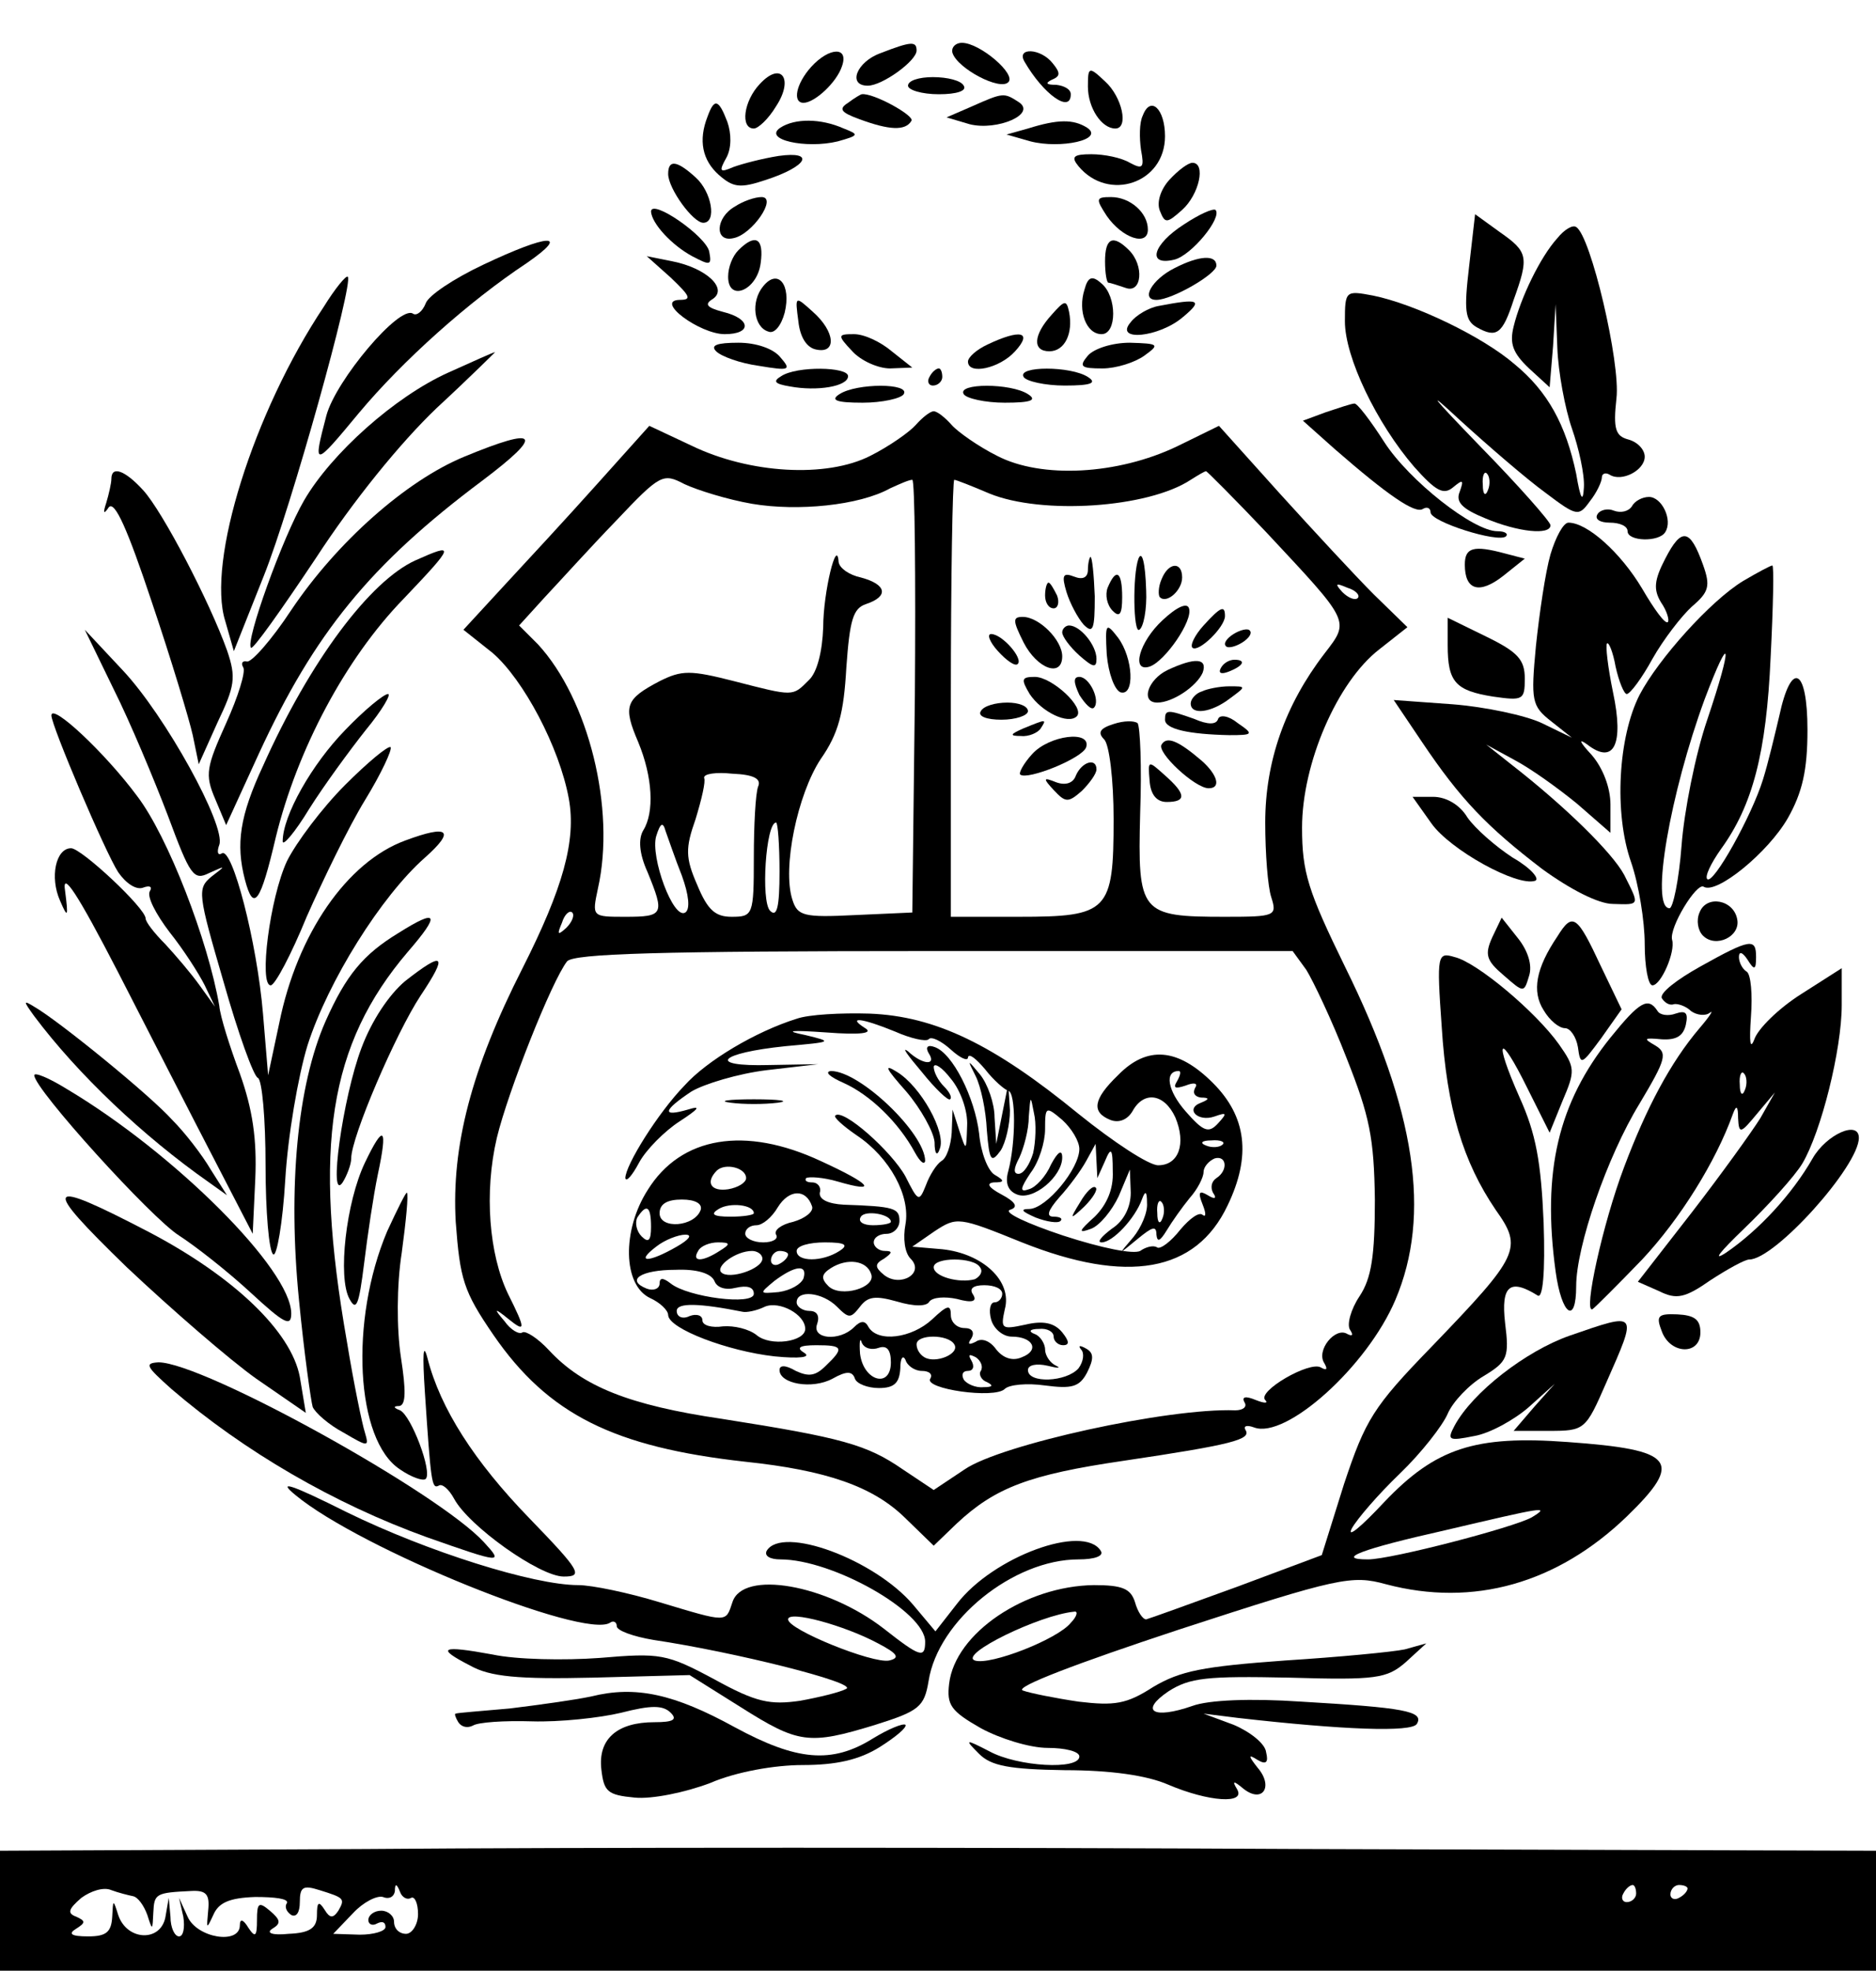 <?xml version="1.0" standalone="no"?>
<!DOCTYPE svg PUBLIC "-//W3C//DTD SVG 20010904//EN"
 "http://www.w3.org/TR/2001/REC-SVG-20010904/DTD/svg10.dtd">
<svg version="1.0" xmlns="http://www.w3.org/2000/svg"
 width="219pt" height="230pt" viewBox="0 0 219 230"
 preserveAspectRatio="xMidYMid meet">

<g transform="translate(0,230) scale(0.1,-0.1)"
fill="#000000" stroke="none">
<path d="M1028 2238 c-28 -10 -39 -38 -15 -38 17 0 57 29 57 41 0 11 -6 11
-42 -3z"/>
<path d="M1112 2238 c6 -18 55 -44 65 -34 10 9 -33 46 -54 46 -8 0 -13 -6 -11
-12z"/>
<path d="M947 2222 c-18 -20 -22 -42 -9 -42 13 0 39 24 45 43 8 23 -15 22 -36
-1z"/>
<path d="M1196 2228 c22 -38 54 -61 54 -38 0 6 -8 10 -17 11 -12 0 -13 2 -5 6
10 4 10 8 1 19 -14 18 -43 19 -33 2z"/>
<path d="M887 2202 c-19 -20 -23 -52 -7 -52 5 0 17 11 26 26 21 32 6 53 -19
26z"/>
<path d="M1270 2199 c0 -25 16 -49 32 -49 16 0 8 37 -12 55 -19 18 -20 17 -20
-6z"/>
<path d="M1060 2200 c0 -5 16 -10 36 -10 21 0 33 4 29 10 -3 6 -19 10 -36 10
-16 0 -29 -4 -29 -10z"/>
<path d="M990 2180 c-11 -7 -9 -11 13 -19 35 -13 54 -14 61 -2 4 6 -45 33 -58
31 -1 0 -8 -4 -16 -10z"/>
<path d="M1135 2176 l-30 -13 27 -8 c32 -8 79 12 57 26 -17 11 -18 11 -54 -5z"/>
<path d="M826 2164 c-11 -28 -6 -51 13 -68 17 -15 25 -16 55 -6 49 16 58 34
15 28 -19 -3 -42 -9 -53 -13 -16 -7 -17 -5 -8 11 6 11 6 28 1 42 -10 26 -15
28 -23 6z"/>
<path d="M1334 2165 c-4 -8 -4 -26 -2 -40 4 -21 2 -23 -13 -15 -10 6 -30 10
-45 10 -21 0 -24 -3 -15 -14 35 -42 101 -20 101 35 0 32 -17 48 -26 24z"/>
<path d="M911 2151 c-21 -14 30 -25 67 -16 25 7 25 8 7 15 -27 12 -57 12 -74
1z"/>
<path d="M1200 2150 l-25 -7 28 -8 c35 -9 87 2 66 16 -16 10 -34 10 -69 -1z"/>
<path d="M780 2097 c0 -17 29 -57 41 -57 16 0 10 36 -9 53 -22 20 -32 21 -32
4z"/>
<path d="M1365 2090 c-10 -11 -15 -26 -11 -36 6 -15 8 -15 26 1 20 18 28 55
12 55 -5 0 -17 -9 -27 -20z"/>
<path d="M858 2059 c-23 -13 -24 -42 -2 -37 22 4 52 48 33 48 -8 0 -22 -5 -31
-11z"/>
<path d="M1292 2048 c18 -26 48 -36 48 -16 0 20 -21 38 -43 38 -18 0 -18 -2
-5 -22z"/>
<path d="M760 2053 c1 -14 24 -39 48 -52 21 -11 23 -11 20 5 -3 18 -68 63 -68
47z"/>
<path d="M1382 2038 c-36 -23 -44 -49 -11 -41 20 5 56 49 48 58 -3 2 -19 -5
-37 -17z"/>
<path d="M1715 1989 c-6 -51 -5 -63 9 -71 23 -13 30 -8 43 32 18 50 17 56 -16
79 l-29 21 -7 -61z"/>
<path d="M1818 2022 c-20 -22 -43 -70 -51 -103 -5 -20 -1 -31 18 -49 l24 -22
4 48 3 49 2 -51 c1 -28 9 -71 17 -94 8 -23 15 -54 14 -69 -1 -18 -4 -14 -9 16
-12 57 -33 96 -72 128 -37 32 -116 70 -165 80 -32 6 -33 6 -33 -30 0 -42 37
-119 81 -170 25 -28 34 -33 45 -24 12 10 13 9 8 -5 -5 -12 3 -20 30 -31 38
-16 76 -20 76 -8 0 4 -37 46 -82 92 -58 60 -65 69 -23 30 33 -30 77 -68 99
-84 37 -28 39 -28 52 -10 8 10 14 23 14 28 0 4 4 6 9 3 14 -9 41 5 41 21 0 8
-8 17 -19 20 -15 4 -18 12 -14 48 5 41 -30 190 -47 200 -4 3 -14 -3 -22 -13z
m-81 -294 c-3 -8 -6 -5 -6 6 -1 11 2 17 5 13 3 -3 4 -12 1 -19z"/>
<path d="M564 1991 c-34 -16 -64 -36 -67 -45 -4 -10 -11 -15 -15 -12 -16 10
-90 -78 -101 -119 -16 -61 -15 -61 38 3 51 61 128 130 196 175 52 36 25 34
-51 -2z"/>
<path d="M862 2008 c-7 -7 -12 -20 -12 -31 0 -30 34 -16 38 16 4 29 -6 35 -26
15z"/>
<path d="M1290 1995 c0 -14 2 -25 4 -25 2 0 11 -3 20 -6 19 -7 22 26 4 44 -19
19 -28 14 -28 -13z"/>
<path d="M783 1976 c23 -22 25 -26 10 -26 -29 -1 24 -40 53 -40 32 0 31 18 -2
26 -19 5 -22 9 -12 15 18 12 -7 36 -47 44 l-30 6 28 -25z"/>
<path d="M1371 1987 c-26 -13 -40 -37 -21 -37 18 0 70 30 70 40 0 13 -20 12
-49 -3z"/>
<path d="M378 1942 c-82 -123 -137 -298 -115 -367 l10 -35 35 88 c32 80 105
342 98 349 -2 2 -15 -14 -28 -35z"/>
<path d="M891 1966 c-15 -18 -11 -48 6 -53 7 -3 15 7 19 22 8 33 -8 52 -25 31z"/>
<path d="M1266 1962 c-8 -25 2 -52 20 -52 18 0 18 44 0 59 -11 10 -16 8 -20
-7z"/>
<path d="M932 1925 c2 -19 10 -31 21 -33 24 -5 22 21 -4 44 -21 19 -21 19 -17
-11z"/>
<path d="M1228 1933 c-22 -24 -23 -43 -3 -43 18 0 28 21 23 46 -3 14 -5 14
-20 -3z"/>
<path d="M1353 1943 c-12 -2 -27 -11 -33 -19 -20 -23 33 -18 61 6 24 20 19 22
-28 13z"/>
<path d="M995 1890 c10 -11 30 -20 44 -20 l26 1 -24 19 c-13 11 -32 20 -44 20
-19 0 -20 -1 -2 -20z"/>
<path d="M1153 1898 c-13 -6 -23 -15 -23 -20 0 -16 37 -8 55 12 21 23 6 26
-32 8z"/>
<path d="M836 1890 c6 -6 28 -14 50 -17 36 -6 38 -5 25 10 -8 10 -28 17 -49
17 -25 0 -33 -3 -26 -10z"/>
<path d="M1270 1885 c-11 -13 -8 -15 17 -15 16 0 38 7 49 15 18 13 17 14 -17
15 -21 0 -42 -7 -49 -15z"/>
<path d="M523 1865 c-62 -28 -136 -94 -168 -149 -25 -43 -69 -165 -62 -172 2
-3 36 45 76 105 43 66 98 134 141 175 39 36 69 66 68 65 -2 0 -26 -11 -55 -24z"/>
<path d="M912 1861 c-10 -6 -8 -9 10 -12 32 -6 68 0 68 12 0 11 -60 12 -78 0z"/>
<path d="M1085 1860 c-3 -5 -1 -10 4 -10 6 0 11 5 11 10 0 6 -2 10 -4 10 -3 0
-8 -4 -11 -10z"/>
<path d="M1195 1860 c3 -5 25 -10 48 -10 31 0 38 3 27 10 -20 13 -83 13 -75 0z"/>
<path d="M980 1840 c-11 -7 -4 -10 27 -10 23 0 45 5 48 10 8 13 -55 13 -75 0z"/>
<path d="M1125 1840 c3 -5 25 -10 48 -10 31 0 38 3 27 10 -20 13 -83 13 -75 0z"/>
<path d="M1548 1819 l-27 -10 37 -33 c62 -54 94 -76 103 -70 5 3 9 1 9 -4 0
-11 79 -36 88 -28 3 3 -1 6 -10 6 -28 0 -103 59 -132 104 -16 25 -32 46 -35
45 -3 0 -18 -5 -33 -10z"/>
<path d="M1069 1804 c-7 -8 -31 -25 -53 -36 -51 -26 -141 -21 -209 12 l-49 23
-61 -68 c-34 -38 -83 -91 -109 -119 l-47 -51 34 -27 c36 -31 78 -110 89 -170
9 -49 -7 -105 -54 -198 -60 -118 -83 -208 -78 -296 5 -67 9 -81 44 -132 64
-93 141 -131 294 -148 95 -10 149 -29 186 -65 l34 -33 27 26 c45 42 85 57 194
73 128 19 150 25 143 36 -3 5 2 6 10 3 37 -14 132 71 165 149 42 99 24 221
-59 389 -43 88 -50 110 -50 162 0 75 41 170 90 208 l33 26 -39 38 c-22 22 -71
75 -110 118 l-71 79 -49 -24 c-69 -33 -158 -38 -210 -11 -22 11 -46 28 -53 36
-8 9 -17 16 -21 16 -4 0 -13 -7 -21 -16z m-191 -92 c53 -9 125 -2 161 18 11 5
22 10 26 10 3 0 4 -114 3 -252 l-3 -253 -67 -3 c-60 -3 -67 -1 -73 18 -12 37
6 123 33 164 21 30 27 54 30 107 4 56 8 69 23 74 27 9 24 23 -6 31 -14 3 -25
11 -26 18 -2 30 -18 -35 -18 -76 -1 -28 -7 -53 -17 -62 -19 -19 -17 -19 -87
-1 -51 13 -61 13 -87 0 -40 -21 -43 -29 -25 -71 17 -41 19 -82 6 -103 -6 -10
-5 -27 5 -49 20 -49 19 -52 -26 -52 -39 0 -39 0 -32 33 21 93 -11 221 -70 285
l-22 22 30 33 c16 17 53 58 83 89 52 55 55 56 80 43 15 -7 50 -18 79 -23z
m600 -33 c99 -106 98 -103 68 -142 -46 -60 -69 -126 -69 -197 0 -36 3 -75 7
-87 7 -22 5 -23 -54 -23 -99 0 -102 4 -99 121 2 54 0 101 -3 105 -4 3 -16 3
-28 -1 -16 -5 -19 -10 -11 -18 6 -6 11 -47 11 -93 0 -108 -6 -114 -111 -114
l-79 0 0 255 c0 140 2 255 4 255 2 0 20 -7 41 -16 61 -25 185 -17 235 16 8 5
16 10 18 10 1 0 33 -32 70 -71z m107 -77 c-3 -3 -11 0 -18 7 -9 10 -8 11 6 5
10 -3 15 -9 12 -12z m-700 -220 c-3 -8 -5 -45 -5 -83 0 -67 -1 -69 -26 -69
-19 0 -28 8 -40 37 -14 32 -14 43 -2 77 7 23 12 44 10 48 -1 5 14 7 33 5 25
-1 34 -6 30 -15z m-89 -104 c8 -22 10 -39 4 -43 -14 -9 -41 65 -34 89 5 16 8
17 11 6 3 -8 11 -32 19 -52z m114 5 c0 -42 -3 -54 -11 -46 -11 11 -5 103 7
103 2 0 4 -26 4 -57z m-249 -66 c-10 -9 -11 -8 -5 6 3 10 9 15 12 12 3 -3 0
-11 -7 -18z m864 -49 c8 -13 30 -59 47 -103 27 -68 32 -93 33 -165 0 -66 -4
-92 -18 -113 -10 -15 -15 -33 -11 -39 4 -6 3 -8 -3 -5 -14 9 -37 -19 -27 -34
4 -7 3 -9 -4 -5 -13 8 -75 -28 -65 -38 4 -4 -1 -4 -11 0 -12 5 -17 4 -13 -3 3
-5 -2 -9 -11 -9 -78 3 -274 -40 -316 -69 l-36 -24 -36 24 c-42 29 -71 37 -211
59 -109 16 -163 38 -202 80 -13 14 -27 23 -31 21 -4 -3 -14 3 -21 13 -13 15
-12 16 4 3 21 -17 21 -13 0 29 -22 46 -28 118 -13 182 13 54 64 183 82 206 8
9 106 12 429 12 l418 0 16 -22z"/>
<path d="M1270 1635 c0 -9 -6 -12 -16 -8 -13 5 -15 2 -9 -18 4 -13 13 -30 20
-38 11 -11 13 -6 13 33 -1 25 -3 46 -5 46 -1 0 -3 -7 -3 -15z"/>
<path d="M1329 1648 c-7 -19 -6 -88 1 -83 5 3 9 24 8 46 -1 33 -5 47 -9 37z"/>
<path d="M1356 1624 c-4 -9 -4 -19 -2 -21 8 -8 26 8 26 23 0 19 -16 18 -24 -2z"/>
<path d="M1293 1614 c-3 -8 -1 -20 6 -27 8 -8 11 -4 11 16 0 30 -7 35 -17 11z"/>
<path d="M1220 1605 c0 -8 4 -15 10 -15 5 0 7 7 4 15 -4 8 -8 15 -10 15 -2 0
-4 -7 -4 -15z"/>
<path d="M1357 1576 c-27 -25 -37 -61 -15 -54 18 6 51 54 46 68 -2 7 -14 2
-31 -14z"/>
<path d="M1405 1570 c-10 -11 -16 -23 -13 -26 7 -6 38 24 38 37 0 13 -5 11
-25 -11z"/>
<path d="M1195 1550 c16 -31 45 -41 45 -16 0 19 -27 46 -46 46 -12 0 -12 -4 1
-30z"/>
<path d="M1240 1562 c0 -5 9 -17 20 -27 16 -14 20 -15 20 -4 0 16 -19 39 -32
39 -4 0 -8 -4 -8 -8z"/>
<path d="M1292 1536 c2 -22 9 -41 16 -44 17 -5 15 40 -3 64 -14 18 -15 17 -13
-20z"/>
<path d="M1440 1560 c-8 -5 -12 -11 -9 -14 2 -3 11 -1 19 4 8 5 12 11 9 14 -2
3 -11 1 -19 -4z"/>
<path d="M1165 1540 c10 -11 20 -18 23 -15 7 6 -18 35 -31 35 -5 0 -2 -9 8
-20z"/>
<path d="M1363 1518 c-23 -11 -32 -38 -12 -38 18 0 46 19 53 35 6 17 -9 18
-41 3z"/>
<path d="M1425 1520 c-3 -6 1 -7 9 -4 18 7 21 14 7 14 -6 0 -13 -4 -16 -10z"/>
<path d="M1202 1490 c14 -21 45 -36 55 -26 10 10 -29 46 -49 46 -16 0 -16 -3
-6 -20z"/>
<path d="M1260 1489 c7 -11 14 -18 17 -15 8 8 -5 36 -17 36 -7 0 -7 -6 0 -21z"/>
<path d="M1403 1493 c-7 -2 -13 -9 -13 -14 0 -14 24 -11 46 6 19 14 19 14 -1
14 -11 0 -26 -3 -32 -6z"/>
<path d="M1145 1470 c-4 -6 7 -10 24 -10 17 0 31 5 31 10 0 6 -11 10 -24 10
-14 0 -28 -4 -31 -10z"/>
<path d="M1360 1460 c0 -11 28 -17 75 -18 28 0 29 1 10 14 -11 9 -21 10 -23 5
-2 -7 -12 -7 -28 0 -31 11 -34 11 -34 -1z"/>
<path d="M1195 1450 c-16 -7 -17 -9 -3 -9 9 -1 20 4 23 9 7 11 7 11 -20 0z"/>
<path d="M1205 1420 c-10 -11 -16 -22 -14 -24 8 -7 73 19 77 32 6 20 -43 14
-63 -8z"/>
<path d="M1356 1431 c-6 -9 39 -51 55 -51 15 0 10 16 -8 32 -28 24 -41 29 -47
19z"/>
<path d="M1256 1395 c-3 -9 -12 -12 -23 -8 -15 6 -16 5 -3 -9 14 -15 17 -15
33 -1 9 9 17 20 17 25 0 14 -17 9 -24 -7z"/>
<path d="M1342 1389 c1 -16 8 -25 20 -25 23 0 23 9 -2 31 -20 18 -20 18 -18
-6z"/>
<path d="M930 1111 c-48 -15 -105 -49 -131 -78 -31 -32 -69 -93 -69 -108 1 -5
8 3 16 18 8 15 30 37 47 48 23 15 26 19 10 14 -31 -9 -29 -1 4 21 15 9 55 21
88 25 l60 7 -57 -1 c-74 -2 -59 14 19 22 55 5 56 5 23 13 -25 5 -18 6 25 3 39
-3 55 -1 45 5 -22 14 -4 12 35 -4 18 -8 36 -12 39 -9 3 4 15 -2 26 -12 11 -10
20 -14 20 -9 1 5 9 -1 20 -14 10 -13 23 -24 27 -25 9 -2 9 -60 0 -94 -4 -14 0
-23 10 -27 19 -8 53 21 53 43 0 10 -5 7 -13 -8 -6 -14 -18 -27 -26 -29 -11 -4
-10 1 2 19 10 13 17 36 17 51 0 27 1 27 20 11 11 -10 20 -25 20 -34 0 -23 -38
-69 -58 -70 -12 0 -9 -3 7 -10 13 -5 26 -7 29 -4 3 3 -1 5 -8 5 -9 0 -7 7 7
23 11 12 25 31 31 42 l11 20 1 -20 1 -20 9 20 c7 17 9 15 9 -12 1 -21 -7 -39
-21 -53 -19 -17 -20 -20 -4 -14 10 4 24 21 32 38 l13 31 1 -27 c0 -17 -8 -33
-22 -42 -12 -9 -18 -16 -12 -16 13 0 39 28 47 50 4 11 6 10 6 -4 1 -11 -7 -29
-16 -40 -18 -21 -18 -21 5 -2 17 14 22 16 22 5 1 -9 4 -8 12 5 6 10 18 27 27
38 9 10 16 24 16 30 0 6 6 13 13 16 14 4 16 -14 2 -23 -6 -4 -7 -11 -4 -17 5
-7 2 -8 -6 -3 -10 6 -12 4 -6 -11 4 -10 4 -15 0 -12 -4 4 -15 -4 -26 -17 -11
-14 -23 -23 -27 -21 -4 3 -13 1 -20 -4 -8 -4 -44 3 -90 18 -42 14 -70 27 -62
30 10 3 7 9 -10 18 -15 8 -18 13 -9 14 13 0 13 2 1 9 -8 5 -16 26 -18 48 -5
42 -31 94 -52 101 -8 3 -11 0 -7 -7 10 -15 -7 -14 -24 2 -8 6 -1 -4 16 -24 16
-20 31 -34 33 -32 3 2 -1 9 -7 15 -7 7 -12 17 -12 23 1 5 10 -1 20 -14 11 -13
20 -37 19 -55 -1 -30 -1 -30 -9 -6 l-8 25 -1 -27 c-1 -15 -6 -30 -12 -33 -6
-4 -14 -17 -18 -28 -8 -20 -9 -20 -24 10 -16 29 -73 80 -82 71 -2 -2 9 -12 25
-23 39 -26 63 -71 57 -104 -3 -16 -1 -33 6 -40 17 -17 -12 -34 -31 -19 -11 9
-11 13 0 19 10 7 10 9 1 9 -7 0 -13 5 -13 10 0 6 7 10 15 10 8 0 15 7 15 15 0
15 -6 17 -65 19 -18 1 -29 6 -28 14 2 6 -2 12 -9 12 -6 0 -9 2 -7 5 3 2 20 1
37 -4 48 -14 39 -3 -20 24 -88 41 -163 29 -202 -34 -30 -47 -29 -111 3 -126
11 -5 21 -14 21 -20 1 -16 70 -42 124 -48 30 -3 43 -1 35 4 -10 6 -6 9 14 9
31 0 33 -3 11 -24 -12 -12 -20 -13 -35 -6 -12 7 -19 7 -19 1 0 -16 38 -23 62
-10 16 9 23 9 26 0 2 -6 15 -11 28 -11 18 0 24 6 25 23 0 12 3 16 6 10 2 -7
11 -13 19 -13 9 0 13 -4 10 -9 -8 -12 75 -24 87 -12 5 5 26 7 47 4 31 -4 40
-2 49 15 8 16 8 23 -1 28 -7 4 -10 4 -6 -1 4 -4 3 -14 -3 -22 -14 -16 -59 -18
-59 -2 0 6 10 8 23 5 12 -3 16 -3 10 0 -7 3 -13 12 -13 19 0 7 -6 16 -12 18
-8 3 -6 6 5 6 9 1 17 -3 17 -9 0 -5 5 -10 11 -10 8 0 7 5 -1 15 -9 11 -22 14
-43 9 -28 -6 -29 -5 -24 18 9 33 -26 65 -73 70 l-35 3 26 18 c26 17 28 17 102
-13 123 -49 203 -35 240 43 28 58 22 104 -17 143 -41 41 -77 44 -111 9 -29
-28 -31 -43 -9 -52 10 -4 20 0 26 10 13 24 37 21 50 -7 13 -31 4 -56 -20 -56
-11 0 -52 27 -93 60 -99 81 -167 114 -244 117 -33 1 -71 -1 -85 -6z m444 -73
c-5 -8 -2 -9 10 -5 10 4 15 3 11 -3 -3 -6 0 -10 7 -11 10 0 10 -2 0 -6 -19 -7
-4 -23 16 -16 14 5 15 4 4 -8 -11 -12 -17 -10 -38 14 -21 24 -25 47 -8 47 3 0
2 -5 -2 -12z m-168 -84 c-4 -13 -11 -24 -17 -24 -6 0 -6 6 1 19 5 11 11 32 11
48 2 25 2 25 6 4 3 -12 2 -34 -1 -47z m221 10 c-3 -3 -12 -4 -19 -1 -8 3 -5 6
6 6 11 1 17 -2 13 -5z m-556 -39 c0 -5 -9 -11 -21 -13 -20 -3 -27 8 -13 22 10
9 34 3 34 -9z m77 -33 c2 -6 -8 -14 -22 -18 -14 -3 -23 -10 -20 -15 3 -5 -4
-9 -15 -9 -12 0 -21 5 -21 10 0 6 6 10 13 10 7 0 18 9 25 21 13 21 33 22 40 1z
m-130 -4 c-7 -20 -48 -23 -48 -4 0 11 9 16 26 16 16 0 24 -5 22 -12z m62 -4
c0 -2 -12 -4 -27 -4 -21 0 -24 3 -14 9 13 8 41 5 41 -5z m477 -6 c-3 -8 -6 -5
-6 6 -1 11 2 17 5 13 3 -3 4 -12 1 -19z m-597 -10 c0 -16 -3 -19 -11 -11 -6 6
-8 16 -5 22 11 17 16 13 16 -11z m280 6 c0 -2 -9 -4 -21 -4 -11 0 -18 4 -14
10 5 8 35 3 35 -6z m-250 -29 c-33 -19 -49 -19 -24 0 10 8 26 14 34 14 9 0 4
-6 -10 -14z m50 -5 c-20 -13 -33 -13 -25 0 3 6 14 10 23 10 15 0 15 -2 2 -10z
m140 0 c-20 -13 -50 -13 -50 0 0 6 15 10 33 10 24 0 28 -3 17 -10z m-90 -9 c0
-12 -39 -25 -48 -16 -7 7 17 25 36 25 6 0 12 -4 12 -9z m30 5 c0 -3 -4 -8 -10
-11 -5 -3 -10 -1 -10 4 0 6 5 11 10 11 6 0 10 -2 10 -4z m97 -23 c6 -16 -36
-28 -50 -14 -9 9 -8 14 3 21 19 12 42 9 47 -7z m127 8 c4 -5 0 -11 -6 -14 -18
-5 -48 3 -48 14 0 12 47 12 54 0z m-310 -16 c3 -8 13 -11 25 -8 13 3 21 1 21
-7 0 -14 -77 -4 -97 12 -9 7 -13 7 -13 0 0 -6 -7 -9 -15 -6 -25 10 -7 22 34
22 24 1 41 -4 45 -13z m104 3 c-3 -7 -15 -14 -29 -16 -23 -2 -23 -2 -5 13 24
18 39 20 34 3z m232 -18 c0 -5 -4 -10 -9 -10 -5 0 -7 -9 -4 -20 3 -11 14 -20
24 -20 25 0 33 -16 12 -24 -11 -5 -22 -1 -30 9 -7 10 -17 14 -24 9 -8 -4 -10
-3 -5 4 4 7 1 12 -8 12 -9 0 -16 7 -16 15 0 13 -4 12 -22 -5 -24 -22 -63 -27
-74 -9 -4 8 -9 8 -17 0 -17 -17 -50 -14 -43 4 3 9 0 15 -9 15 -8 0 -15 5 -15
10 0 15 30 12 47 -5 14 -14 16 -14 27 0 9 12 18 13 43 6 20 -6 35 -6 38 0 4 5
18 6 32 3 18 -5 24 -3 19 5 -5 7 0 11 13 11 12 0 21 -4 21 -10z m-303 -21 c4
-1 16 1 26 6 17 7 47 -9 47 -26 0 -15 -41 -21 -57 -7 -9 7 -26 11 -39 10 -13
-2 -24 1 -24 7 0 6 -7 8 -15 5 -8 -4 -15 -1 -15 6 0 10 27 9 77 -1z m159 -42
c9 3 14 -2 14 -17 0 -31 -32 -22 -36 10 -1 14 0 20 2 13 3 -7 12 -9 20 -6z
m88 4 c7 -11 -22 -23 -35 -15 -5 3 -9 9 -9 15 0 12 37 12 44 0z m31 -31 c-3
-4 1 -11 7 -13 8 -4 7 -6 -4 -6 -9 -1 -20 4 -23 9 -3 6 -1 10 5 10 6 0 8 5 4
12 -4 7 -3 8 5 4 6 -4 9 -11 6 -16z"/>
<path d="M1058 1026 c17 -20 32 -47 33 -59 0 -14 3 -17 6 -8 8 19 -22 73 -50
90 -16 10 -13 4 11 -23z"/>
<path d="M1139 1044 c6 -12 12 -40 13 -63 3 -36 5 -39 16 -24 6 9 11 31 11 47
l-2 31 -7 -35 -7 -35 -2 31 c0 16 -8 39 -17 50 -15 18 -15 18 -5 -2z"/>
<path d="M985 1036 c31 -14 64 -46 83 -81 6 -11 11 -15 12 -10 0 32 -76 105
-110 105 -8 -1 -1 -7 15 -14z"/>
<path d="M853 1013 c15 -2 39 -2 55 0 15 2 2 4 -28 4 -30 0 -43 -2 -27 -4z"/>
<path d="M1261 897 c-13 -21 -12 -21 5 -5 10 10 16 20 13 22 -3 3 -11 -5 -18
-17z"/>
<path d="M542 1767 c-68 -28 -149 -100 -202 -179 -23 -35 -47 -62 -52 -60 -5
1 -7 -2 -4 -7 3 -5 -6 -34 -20 -65 -23 -51 -25 -60 -13 -88 l13 -31 38 83 c65
141 130 221 261 319 73 55 66 64 -21 28z"/>
<path d="M130 1741 c0 -5 -3 -18 -6 -28 -4 -12 -3 -14 3 -5 7 8 22 -26 50
-110 23 -68 44 -138 48 -156 l7 -34 22 49 c20 42 22 52 11 84 -20 56 -75 162
-98 187 -21 23 -37 29 -37 13z"/>
<path d="M1905 1709 c-4 -6 -13 -8 -21 -5 -7 3 -16 1 -19 -4 -4 -6 3 -10 14
-10 12 0 21 -4 21 -10 0 -12 37 -13 44 -1 9 14 -4 41 -19 41 -8 0 -17 -5 -20
-11z"/>
<path d="M1810 1653 c-6 -21 -13 -69 -17 -107 -6 -64 -5 -70 18 -88 l24 -19
-35 17 c-19 9 -66 19 -104 22 l-69 5 33 -49 c45 -67 76 -99 140 -148 33 -24
66 -41 83 -41 32 -1 31 -2 13 34 -14 26 -69 80 -132 129 l-29 23 33 -18 c19
-10 51 -33 73 -51 l39 -34 0 33 c0 20 -9 43 -22 58 -14 15 -16 20 -5 12 31
-24 43 0 30 61 -6 29 -9 55 -7 57 2 2 7 -10 10 -27 4 -18 10 -32 13 -32 4 0
18 19 30 41 13 23 34 50 46 61 20 17 22 24 13 49 -15 42 -25 44 -44 7 -13 -25
-14 -36 -5 -51 7 -10 10 -21 8 -23 -3 -3 -16 15 -30 39 -25 42 -64 77 -86 77
-6 0 -15 -17 -21 -37z"/>
<path d="M485 1646 c-53 -24 -123 -117 -178 -240 -27 -58 -32 -91 -21 -133 10
-38 18 -27 36 50 25 102 81 208 149 278 60 63 61 66 14 45z"/>
<path d="M1710 1641 c0 -30 17 -35 45 -13 l25 20 -23 6 c-37 10 -47 7 -47 -13z"/>
<path d="M2035 1622 c-38 -23 -99 -91 -121 -133 -25 -49 -30 -138 -10 -195 9
-26 16 -69 16 -96 0 -26 4 -48 9 -48 10 0 27 39 23 53 -4 14 29 68 37 62 15
-9 75 40 98 80 17 30 23 56 23 103 0 73 -19 82 -33 16 -5 -21 -13 -55 -19 -74
-13 -42 -58 -123 -65 -116 -3 3 4 18 16 35 37 51 53 112 58 224 3 59 4 107 2
107 -2 0 -17 -8 -34 -18z m-42 -162 c-14 -41 -27 -107 -30 -147 -3 -40 -10
-73 -14 -73 -23 0 1 135 41 244 31 82 33 65 3 -24z"/>
<path d="M1690 1547 c0 -43 9 -53 53 -60 35 -5 37 -4 37 21 0 22 -8 31 -45 49
l-45 22 0 -32z"/>
<path d="M133 1495 c19 -38 47 -105 63 -147 26 -70 30 -76 48 -67 20 9 20 9 3
-4 -17 -14 -16 -20 14 -123 17 -60 35 -110 40 -112 5 -2 9 -48 9 -102 0 -54 4
-101 9 -104 4 -3 11 36 14 87 3 51 15 121 26 157 24 75 86 174 137 219 36 32
28 39 -23 20 -68 -25 -126 -109 -147 -213 l-13 -61 -6 72 c-7 84 -36 195 -48
187 -5 -3 -6 2 -3 10 8 22 -63 151 -113 204 l-44 47 34 -70z"/>
<path d="M403 1448 c-39 -40 -73 -100 -73 -130 0 -6 14 10 31 38 17 27 47 68
66 92 19 23 30 42 26 42 -5 0 -28 -19 -50 -42z"/>
<path d="M60 1465 c0 -12 63 -160 78 -183 9 -13 21 -21 29 -18 8 3 11 1 8 -4
-4 -6 7 -27 23 -48 16 -20 34 -48 41 -62 l12 -25 -18 25 c-10 14 -28 35 -40
48 -13 13 -23 26 -23 30 0 12 -75 82 -87 82 -18 0 -25 -34 -13 -61 9 -21 10
-20 6 11 -4 25 14 -2 62 -95 37 -72 87 -170 112 -218 l45 -87 3 64 c2 46 -3
81 -18 123 -12 32 -23 67 -24 79 -13 76 -60 198 -96 245 -37 50 -100 109 -100
94z"/>
<path d="M403 1384 c-27 -27 -57 -67 -68 -89 -20 -43 -33 -145 -19 -145 5 0
24 36 42 80 19 43 49 105 68 136 19 31 32 59 30 62 -3 2 -27 -18 -53 -44z"/>
<path d="M1671 1339 c22 -31 100 -74 121 -67 6 2 -5 15 -26 27 -20 13 -44 34
-53 47 -9 15 -25 24 -40 24 l-24 0 22 -31z"/>
<path d="M1984 1235 c-4 -9 -2 -21 4 -27 15 -15 44 -1 40 19 -4 23 -36 29 -44
8z"/>
<path d="M465 1211 c-41 -25 -61 -49 -85 -103 -33 -75 -44 -194 -31 -325 6
-62 14 -118 16 -125 3 -7 19 -21 36 -30 29 -17 30 -17 25 0 -3 9 -13 57 -21
106 -40 228 -21 347 71 455 39 45 35 51 -11 22z"/>
<path d="M1742 1206 c-9 -20 -7 -27 13 -44 24 -21 24 -21 30 -1 4 12 -1 29
-13 44 l-19 24 -11 -23z"/>
<path d="M1818 1207 c-25 -37 -30 -64 -16 -86 7 -12 18 -21 25 -21 6 0 13 -10
15 -22 3 -22 4 -21 27 10 l24 34 -24 50 c-28 60 -33 64 -51 35z"/>
<path d="M1985 1172 c-27 -15 -48 -31 -45 -37 3 -5 9 -9 14 -7 4 1 14 -2 20
-8 7 -5 17 -6 22 -2 5 4 0 -4 -12 -18 -34 -40 -62 -93 -88 -162 -25 -66 -48
-171 -37 -166 3 2 29 28 58 58 44 47 86 114 106 170 4 11 6 9 6 -5 1 -19 3
-18 22 5 l21 25 -17 -30 c-10 -16 -46 -66 -80 -110 l-63 -81 25 -11 c20 -10
30 -8 60 13 20 13 40 24 45 24 30 0 128 109 128 142 0 21 -38 4 -54 -24 -24
-42 -63 -84 -101 -110 -17 -11 -7 1 21 28 28 27 59 61 68 76 22 37 46 133 46
185 l0 43 -47 -30 c-27 -17 -51 -41 -55 -53 -5 -13 -6 -3 -4 26 2 26 0 50 -5
53 -5 3 -9 11 -9 17 0 7 4 6 10 -3 8 -13 10 -12 10 3 0 22 -6 22 -65 -11z m52
-144 c-3 -8 -6 -5 -6 6 -1 11 2 17 5 13 3 -3 4 -12 1 -19z"/>
<path d="M1683 1102 c6 -96 25 -158 63 -214 32 -45 28 -53 -75 -160 -68 -70
-77 -85 -102 -160 l-26 -83 -99 -37 c-55 -20 -102 -37 -106 -38 -4 0 -10 9
-13 20 -5 16 -15 20 -48 20 -80 -1 -162 -56 -169 -115 -3 -25 2 -32 37 -52 22
-12 57 -23 78 -23 20 0 37 -4 37 -10 0 -16 -72 -12 -105 6 -29 15 -29 14 -12
-3 14 -14 35 -18 100 -19 53 0 96 -6 121 -17 47 -20 91 -23 80 -5 -6 10 -4 10
8 0 22 -17 35 3 16 25 -11 14 -11 16 0 9 10 -6 13 -3 10 9 -1 10 -19 24 -38
32 l-35 13 40 -5 c123 -14 203 -17 209 -7 9 15 -16 19 -135 26 -59 4 -108 2
-127 -5 -46 -16 -62 -6 -28 17 25 16 45 18 141 16 102 -3 114 -1 136 18 l24
22 -25 -7 c-14 -3 -77 -9 -140 -13 -96 -7 -122 -12 -154 -31 -31 -20 -45 -22
-87 -17 -27 4 -57 10 -65 13 -10 4 64 32 182 71 187 61 202 64 242 53 102 -27
200 1 281 79 67 65 56 78 -69 87 -108 8 -154 -7 -214 -70 -27 -29 -44 -43 -38
-31 6 11 31 40 56 64 25 24 50 56 56 70 6 14 25 34 42 44 28 17 30 22 25 62
-5 44 6 52 38 32 6 -4 9 26 7 85 -3 71 -9 104 -28 146 -31 70 -24 78 9 11 l26
-52 15 37 c15 35 15 39 -4 66 -27 38 -96 96 -122 102 -20 6 -21 3 -15 -81z
m105 -573 c-22 -12 -164 -49 -191 -49 -39 0 -8 12 90 34 115 27 124 29 101 15z
m-538 -123 c-15 -19 -94 -50 -112 -44 -19 7 75 53 116 57 5 1 3 -6 -4 -13z"/>
<path d="M473 1155 c-19 -16 -39 -46 -51 -78 -22 -58 -39 -182 -22 -157 5 8
10 21 10 28 0 25 52 146 81 190 32 48 28 53 -18 17z"/>
<path d="M40 1114 c51 -68 127 -140 204 -194 l21 -15 -19 30 c-10 17 -30 43
-45 58 -26 29 -133 116 -161 132 -13 8 -13 7 0 -11z"/>
<path d="M1880 1089 c-61 -76 -80 -156 -64 -273 7 -51 24 -63 24 -17 0 46 36
151 74 213 31 52 33 59 18 68 -14 8 -13 9 8 7 17 -1 25 4 28 17 3 14 0 17 -12
13 -8 -3 -18 -2 -21 3 -11 17 -21 11 -55 -31z"/>
<path d="M40 1045 c0 -16 137 -167 169 -187 20 -13 57 -42 84 -67 39 -36 47
-40 47 -24 0 51 -136 187 -262 262 -21 13 -38 20 -38 16z"/>
<path d="M426 943 c-22 -46 -32 -134 -18 -159 8 -15 11 -7 17 41 4 33 11 80
16 104 12 56 7 60 -15 14z"/>
<path d="M148 821 c52 -49 120 -108 151 -130 l58 -40 -7 42 c-10 53 -77 117
-176 169 -123 64 -127 57 -26 -41z"/>
<path d="M452 863 c-44 -104 -37 -244 15 -278 13 -9 27 -14 30 -11 8 8 -17 74
-30 80 -8 3 -8 5 -1 5 8 1 8 18 2 57 -5 33 -5 84 1 122 5 37 8 68 6 70 -1 1
-11 -19 -23 -45z"/>
<path d="M1940 746 c10 -27 45 -28 45 -1 0 15 -7 20 -27 21 -23 1 -25 -2 -18
-20z"/>
<path d="M1832 741 c-51 -18 -113 -66 -134 -105 -9 -17 -7 -18 23 -12 18 3 47
19 64 34 l30 27 -24 -27 -24 -28 41 0 c42 0 43 1 67 56 37 84 38 83 -43 55z"/>
<path d="M496 675 c7 -105 8 -113 16 -109 4 3 12 -4 18 -15 17 -32 100 -91
128 -91 23 0 20 6 -40 68 -64 66 -104 128 -119 187 -5 19 -6 5 -3 -40z"/>
<path d="M200 679 c85 -73 190 -134 298 -173 88 -31 90 -31 67 -6 -53 58 -328
210 -380 210 -17 -1 -14 -5 15 -31z"/>
<path d="M345 555 c76 -63 336 -168 367 -149 4 3 8 1 8 -4 0 -5 19 -12 43 -16
94 -14 238 -50 225 -57 -7 -4 -32 -10 -54 -14 -35 -5 -51 -2 -100 25 -56 30
-63 31 -134 25 -41 -3 -97 -2 -125 4 -60 11 -67 8 -26 -13 23 -13 56 -16 143
-14 l113 3 59 -37 c68 -43 80 -45 158 -21 51 16 57 21 62 51 11 71 99 142 175
142 19 0 30 4 26 10 -20 32 -126 -7 -168 -62 l-25 -32 -26 31 c-45 53 -153 93
-171 63 -3 -6 4 -10 16 -10 61 0 169 -61 169 -96 0 -20 -6 -18 -48 15 -67 52
-165 69 -177 31 -8 -24 -5 -24 -85 0 -36 11 -79 20 -95 20 -52 0 -176 39 -270
85 -66 33 -82 38 -60 20z m680 -173 c23 -12 26 -17 13 -20 -19 -4 -118 36
-118 48 0 11 66 -7 105 -28z"/>
<path d="M690 320 c-19 -4 -62 -10 -95 -14 -33 -3 -61 -5 -63 -6 -2 0 0 -5 3
-10 4 -6 11 -7 17 -4 6 4 37 6 69 5 32 -1 79 4 104 10 35 9 49 9 58 0 8 -8 3
-11 -19 -11 -44 0 -66 -20 -62 -55 3 -26 7 -30 39 -33 20 -2 59 6 88 17 30 13
75 21 108 21 39 0 66 6 90 21 19 12 32 23 30 26 -3 2 -20 -5 -38 -16 -48 -30
-89 -26 -161 13 -71 39 -116 49 -168 36z"/>
<path d="M428 142 l-428 -2 0 -70 0 -70 1095 0 1095 0 0 70 0 70 -667 2 c-368
2 -860 2 -1095 0z m-273 -55 c6 -1 13 -11 17 -22 6 -19 6 -18 7 3 1 22 3 23
44 25 18 1 22 -4 20 -23 -2 -22 -2 -22 6 -5 6 14 18 20 49 21 23 0 39 -2 37
-7 -3 -4 -1 -10 5 -14 6 -3 10 3 10 15 0 18 4 20 23 14 29 -9 30 -10 22 -24
-6 -9 -10 -9 -16 1 -7 11 -9 9 -9 -6 0 -15 -8 -21 -33 -22 -19 -2 -27 1 -19 6
10 6 10 10 -3 21 -13 11 -15 9 -15 -11 0 -19 -2 -21 -10 -9 -6 10 -10 11 -10
3 0 -23 -50 -15 -61 10 l-10 22 5 -22 c2 -13 0 -23 -5 -23 -5 0 -10 10 -10 23
l-2 22 -4 -23 c-6 -29 -45 -27 -55 3 -6 19 -6 18 -7 -2 -1 -18 -7 -23 -28 -23
-20 0 -24 3 -14 9 11 7 11 9 0 14 -11 4 -9 9 6 22 11 8 26 13 35 9 8 -3 20 -6
25 -7z m325 -2 c4 2 8 -6 8 -19 0 -12 -7 -23 -14 -23 -8 0 -14 6 -14 14 0 7
-7 13 -15 13 -8 0 -15 -5 -15 -11 0 -5 5 -7 10 -4 6 3 10 2 10 -4 0 -5 -14 -9
-30 -9 l-31 1 23 24 c12 13 28 21 35 19 7 -3 13 0 14 7 0 9 2 9 6 -1 2 -6 8
-10 13 -7z m1430 5 c0 -5 -5 -10 -11 -10 -5 0 -7 5 -4 10 3 6 8 10 11 10 2 0
4 -4 4 -10z m60 6 c0 -3 -4 -8 -10 -11 -5 -3 -10 -1 -10 4 0 6 5 11 10 11 6 0
10 -2 10 -4z"/>
</g>
</svg>
